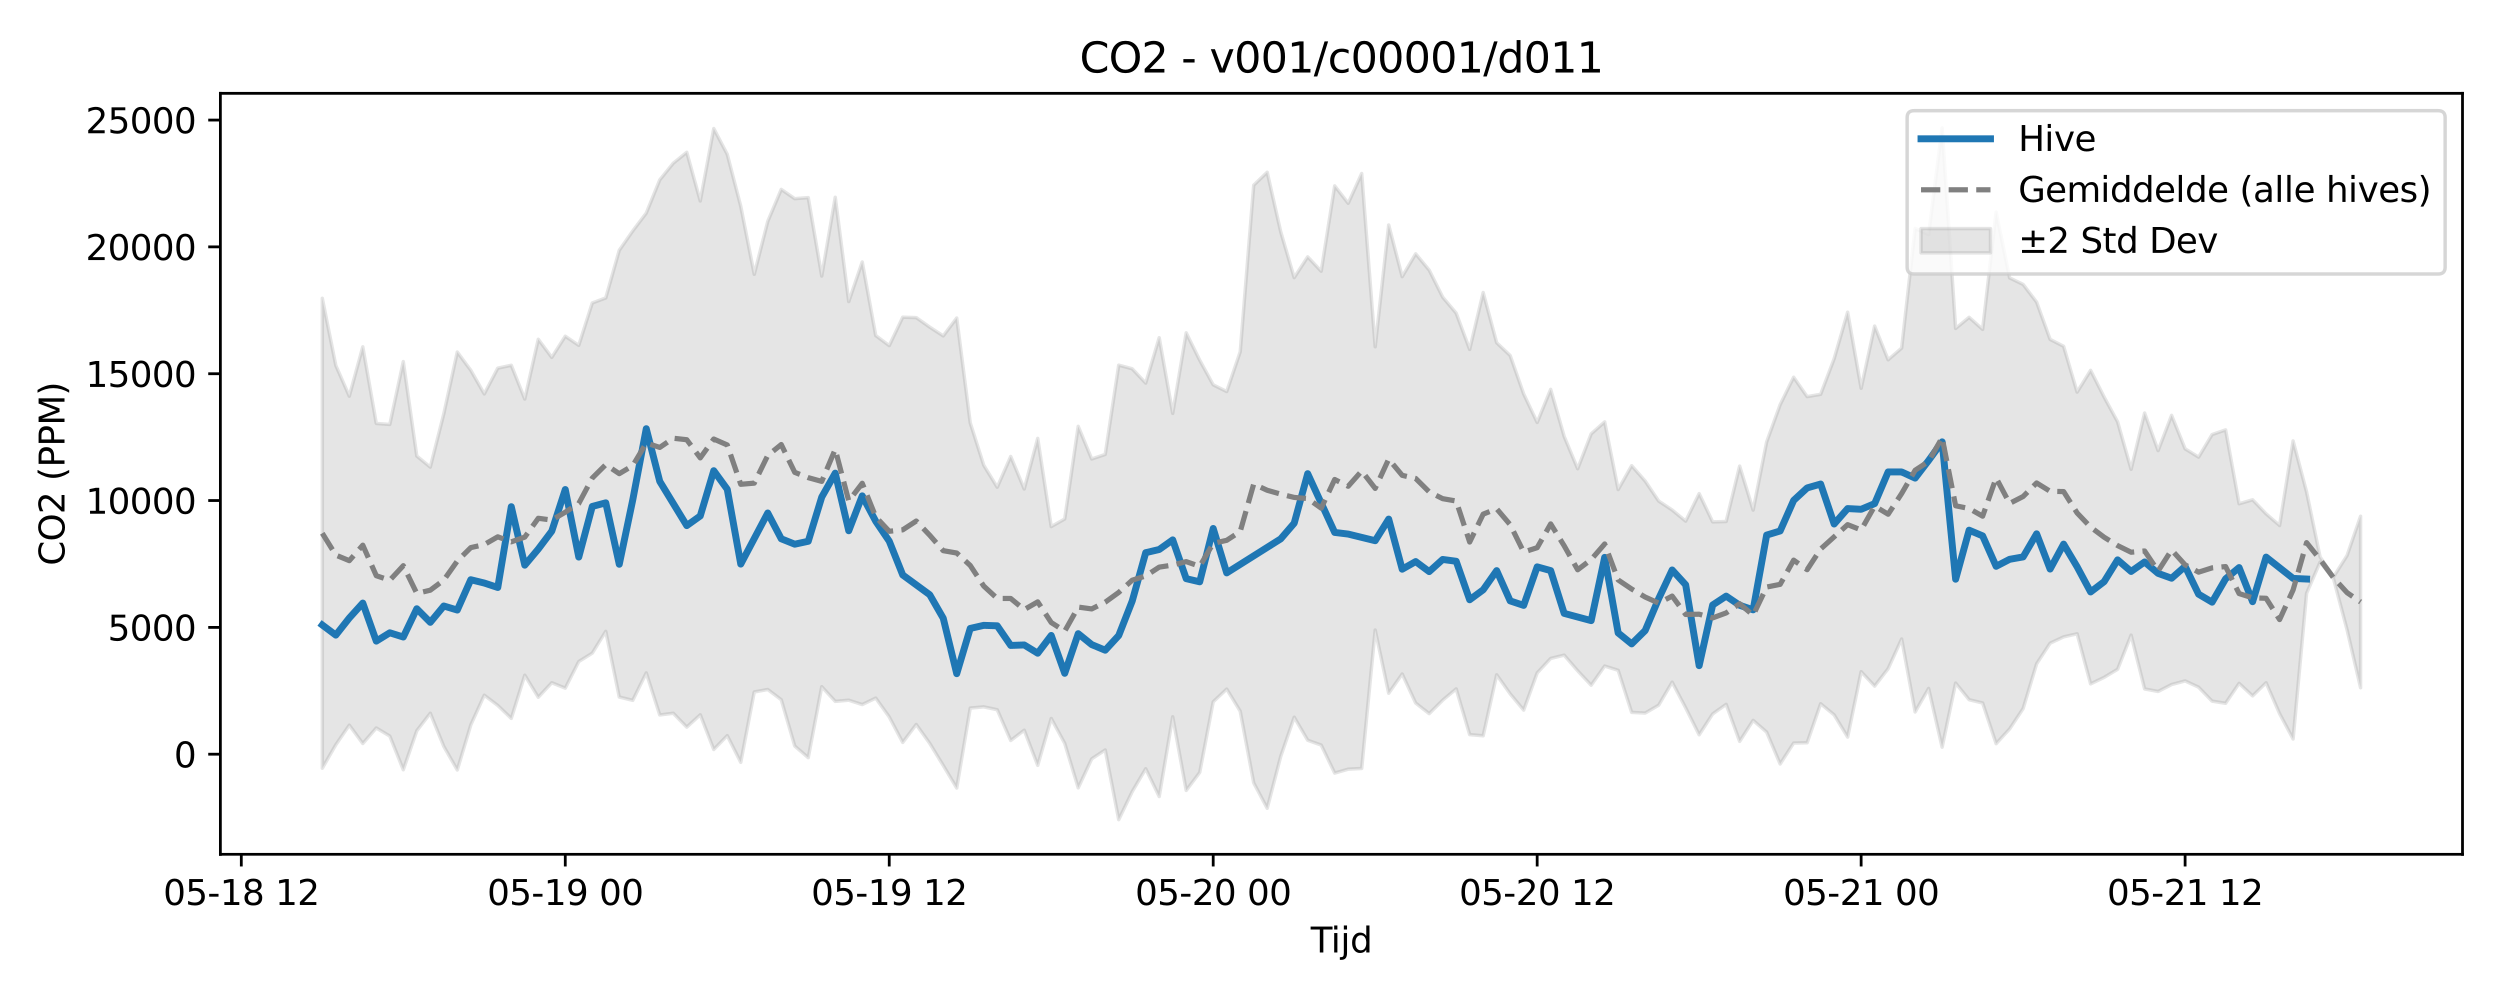<?xml version="1.0" encoding="utf-8" standalone="no"?>
<!DOCTYPE svg PUBLIC "-//W3C//DTD SVG 1.1//EN"
  "http://www.w3.org/Graphics/SVG/1.1/DTD/svg11.dtd">
<svg xmlns:xlink="http://www.w3.org/1999/xlink" width="720pt" height="288pt" viewBox="0 0 720 288" xmlns="http://www.w3.org/2000/svg" version="1.1">
 <defs>
  <style type="text/css">*{stroke-linejoin: round; stroke-linecap: butt}</style>
 </defs>
 <g id="figure_1">
  <g id="patch_1">
   <path d="M 0 288 
L 720 288 
L 720 0 
L 0 0 
z
" style="fill: #ffffff"/>
  </g>
  <g id="axes_1">
   <g id="patch_2">
    <path d="M 63.47 246.04 
L 709.2 246.04 
L 709.2 26.88 
L 63.47 26.88 
z
" style="fill: #ffffff"/>
   </g>
   <g id="FillBetweenPolyCollection_1">
    <defs>
     <path id="m1ce5e9c62d" d="M 92.821 -202.1 
L 92.821 -66.746 
L 96.709 -73.497 
L 100.597 -79.157 
L 104.484 -73.866 
L 108.372 -78.345 
L 112.259 -76.009 
L 116.147 -66.303 
L 120.035 -77.538 
L 123.922 -82.586 
L 127.81 -73.033 
L 131.697 -66.241 
L 135.585 -79.209 
L 139.473 -87.776 
L 143.36 -84.829 
L 147.248 -81.095 
L 151.135 -93.55 
L 155.023 -87.184 
L 158.911 -91.374 
L 162.798 -89.809 
L 166.686 -97.475 
L 170.573 -99.892 
L 174.461 -106.175 
L 178.349 -87.254 
L 182.236 -86.297 
L 186.124 -94.209 
L 190.011 -82.093 
L 193.899 -82.581 
L 197.787 -78.581 
L 201.674 -82.148 
L 205.562 -72.137 
L 209.449 -76.142 
L 213.337 -68.441 
L 217.224 -88.715 
L 221.112 -89.424 
L 225 -86.488 
L 228.887 -73.146 
L 232.775 -69.78 
L 236.662 -90.232 
L 240.55 -86 
L 244.438 -86.339 
L 248.325 -85.08 
L 252.213 -86.954 
L 256.1 -81.518 
L 259.988 -74.172 
L 263.876 -79.349 
L 267.763 -73.909 
L 271.651 -67.546 
L 275.538 -61.051 
L 279.426 -84.072 
L 283.314 -84.425 
L 287.201 -83.593 
L 291.089 -74.73 
L 294.976 -77.698 
L 298.864 -67.581 
L 302.752 -81.087 
L 306.639 -73.909 
L 310.527 -61.094 
L 314.414 -69.449 
L 318.302 -72.015 
L 322.19 -51.922 
L 326.077 -60.007 
L 329.965 -66.601 
L 333.852 -58.593 
L 337.74 -81.572 
L 341.628 -60.356 
L 345.515 -65.531 
L 349.403 -85.868 
L 353.29 -89.541 
L 357.178 -83.178 
L 361.066 -62.541 
L 364.953 -55.208 
L 368.841 -70.129 
L 372.728 -81.447 
L 376.616 -74.806 
L 380.504 -73.417 
L 384.391 -65.348 
L 388.279 -66.472 
L 392.166 -66.68 
L 396.054 -106.562 
L 399.942 -88.341 
L 403.829 -93.891 
L 407.717 -85.511 
L 411.604 -82.473 
L 415.492 -86.34 
L 419.38 -89.598 
L 423.267 -76.428 
L 427.155 -76.089 
L 431.042 -93.656 
L 434.93 -88.179 
L 438.818 -83.486 
L 442.705 -94.196 
L 446.593 -98.364 
L 450.48 -99.318 
L 454.368 -94.811 
L 458.256 -90.655 
L 462.143 -96.177 
L 466.031 -94.948 
L 469.918 -82.833 
L 473.806 -82.635 
L 477.694 -84.902 
L 481.581 -91.534 
L 485.469 -84.144 
L 489.356 -76.373 
L 493.244 -82.382 
L 497.132 -85.145 
L 501.019 -74.478 
L 504.907 -80.532 
L 508.794 -77.148 
L 512.682 -67.971 
L 516.57 -73.996 
L 520.457 -74.087 
L 524.345 -85.327 
L 528.232 -82.117 
L 532.12 -75.716 
L 536.008 -94.561 
L 539.895 -90.396 
L 543.783 -95.426 
L 547.67 -103.976 
L 551.558 -82.947 
L 555.446 -89.729 
L 559.333 -72.811 
L 563.221 -91.271 
L 567.108 -86.48 
L 570.996 -85.539 
L 574.883 -73.82 
L 578.771 -78.064 
L 582.659 -83.926 
L 586.546 -96.824 
L 590.434 -102.758 
L 594.321 -104.578 
L 598.209 -105.465 
L 602.097 -91.041 
L 605.984 -92.908 
L 609.872 -95.242 
L 613.759 -105.082 
L 617.647 -89.593 
L 621.535 -88.852 
L 625.422 -90.853 
L 629.31 -91.895 
L 633.197 -90.087 
L 637.085 -86.063 
L 640.973 -85.452 
L 644.86 -91.189 
L 648.748 -87.582 
L 652.635 -91.37 
L 656.523 -82.476 
L 660.411 -75.169 
L 664.298 -117.128 
L 668.186 -126.111 
L 672.073 -121.263 
L 675.961 -106.594 
L 679.849 -89.928 
L 679.849 -139.327 
L 679.849 -139.327 
L 675.961 -128.029 
L 672.073 -121.876 
L 668.186 -127.599 
L 664.298 -146.307 
L 660.411 -161.021 
L 656.523 -136.651 
L 652.635 -140.023 
L 648.748 -144.064 
L 644.86 -142.917 
L 640.973 -164.194 
L 637.085 -162.847 
L 633.197 -156.348 
L 629.31 -158.743 
L 625.422 -168.38 
L 621.535 -158.223 
L 617.647 -169.051 
L 613.759 -152.83 
L 609.872 -166.508 
L 605.984 -173.663 
L 602.097 -181.344 
L 598.209 -175.07 
L 594.321 -188.27 
L 590.434 -190.257 
L 586.546 -200.997 
L 582.659 -206.087 
L 578.771 -207.968 
L 574.883 -226.905 
L 570.996 -193.142 
L 567.108 -196.616 
L 563.221 -193.403 
L 559.333 -251.158 
L 555.446 -220.485 
L 551.558 -222.19 
L 547.67 -187.751 
L 543.783 -184.381 
L 539.895 -194.09 
L 536.008 -176.171 
L 532.12 -198.084 
L 528.232 -184.673 
L 524.345 -174.437 
L 520.457 -173.773 
L 516.57 -179.361 
L 512.682 -171.44 
L 508.794 -160.708 
L 504.907 -141.087 
L 501.019 -153.766 
L 497.132 -137.804 
L 493.244 -137.699 
L 489.356 -145.844 
L 485.469 -137.918 
L 481.581 -141.122 
L 477.694 -143.702 
L 473.806 -149.465 
L 469.918 -153.881 
L 466.031 -147.001 
L 462.143 -166.499 
L 458.256 -163.046 
L 454.368 -152.999 
L 450.48 -162.313 
L 446.593 -175.866 
L 442.705 -166.333 
L 438.818 -174.541 
L 434.93 -185.61 
L 431.042 -189.29 
L 427.155 -203.765 
L 423.267 -187.356 
L 419.38 -197.812 
L 415.492 -202.427 
L 411.604 -210.209 
L 407.717 -214.903 
L 403.829 -208.321 
L 399.942 -223.208 
L 396.054 -188.123 
L 392.166 -238.031 
L 388.279 -229.453 
L 384.391 -234.466 
L 380.504 -209.884 
L 376.616 -214.028 
L 372.728 -208.036 
L 368.841 -221.268 
L 364.953 -238.397 
L 361.066 -234.667 
L 357.178 -186.665 
L 353.29 -175.232 
L 349.403 -177.168 
L 345.515 -184.267 
L 341.628 -192.148 
L 337.74 -168.948 
L 333.852 -190.741 
L 329.965 -177.665 
L 326.077 -181.794 
L 322.19 -182.842 
L 318.302 -157.124 
L 314.414 -155.814 
L 310.527 -165.223 
L 306.639 -138.535 
L 302.752 -136.335 
L 298.864 -161.749 
L 294.976 -147.17 
L 291.089 -156.538 
L 287.201 -147.678 
L 283.314 -154.018 
L 279.426 -166.227 
L 275.538 -196.412 
L 271.651 -191.265 
L 267.763 -193.789 
L 263.876 -196.531 
L 259.988 -196.645 
L 256.1 -188.458 
L 252.213 -191.358 
L 248.325 -212.551 
L 244.438 -201.131 
L 240.55 -231.193 
L 236.662 -208.488 
L 232.775 -231.092 
L 228.887 -230.78 
L 225 -233.457 
L 221.112 -224.229 
L 217.224 -208.994 
L 213.337 -228.601 
L 209.449 -243.563 
L 205.562 -250.978 
L 201.674 -230.111 
L 197.787 -244.143 
L 193.899 -240.997 
L 190.011 -236.192 
L 186.124 -226.629 
L 182.236 -221.498 
L 178.349 -215.916 
L 174.461 -202.193 
L 170.573 -200.746 
L 166.686 -188.539 
L 162.798 -191.169 
L 158.911 -185.066 
L 155.023 -190.288 
L 151.135 -173.07 
L 147.248 -182.808 
L 143.36 -181.971 
L 139.473 -174.551 
L 135.585 -181.365 
L 131.697 -186.612 
L 127.81 -168.808 
L 123.922 -153.467 
L 120.035 -156.665 
L 116.147 -183.861 
L 112.259 -165.764 
L 108.372 -166.046 
L 104.484 -188.116 
L 100.597 -173.901 
L 96.709 -182.772 
L 92.821 -202.1 
z
" style="stroke: #808080; stroke-opacity: 0.2"/>
    </defs>
    <g clip-path="url(#p8384858428)">
     <use xlink:href="#m1ce5e9c62d" x="0" y="288" style="fill: #808080; fill-opacity: 0.2; stroke: #808080; stroke-opacity: 0.2"/>
    </g>
   </g>
   <g id="matplotlib.axis_1">
    <g id="xtick_1">
     <g id="line2d_1">
      <defs>
       <path id="m5a0e38538e" d="M 0 0 
L 0 3.5 
" style="stroke: #000000; stroke-width: 0.8"/>
      </defs>
      <g>
       <use xlink:href="#m5a0e38538e" x="69.496" y="246.04" style="stroke: #000000; stroke-width: 0.8"/>
      </g>
     </g>
     <g id="text_1">
      <!-- 05-18 12 -->
      <g transform="translate(47.015 260.638) scale(0.1 -0.1)">
       <defs>
        <path id="DejaVuSans-30" d="M 2034 4250 
Q 1547 4250 1301 3770 
Q 1056 3291 1056 2328 
Q 1056 1369 1301 889 
Q 1547 409 2034 409 
Q 2525 409 2770 889 
Q 3016 1369 3016 2328 
Q 3016 3291 2770 3770 
Q 2525 4250 2034 4250 
z
M 2034 4750 
Q 2819 4750 3233 4129 
Q 3647 3509 3647 2328 
Q 3647 1150 3233 529 
Q 2819 -91 2034 -91 
Q 1250 -91 836 529 
Q 422 1150 422 2328 
Q 422 3509 836 4129 
Q 1250 4750 2034 4750 
z
" transform="scale(0.016)"/>
        <path id="DejaVuSans-35" d="M 691 4666 
L 3169 4666 
L 3169 4134 
L 1269 4134 
L 1269 2991 
Q 1406 3038 1543 3061 
Q 1681 3084 1819 3084 
Q 2600 3084 3056 2656 
Q 3513 2228 3513 1497 
Q 3513 744 3044 326 
Q 2575 -91 1722 -91 
Q 1428 -91 1123 -41 
Q 819 9 494 109 
L 494 744 
Q 775 591 1075 516 
Q 1375 441 1709 441 
Q 2250 441 2565 725 
Q 2881 1009 2881 1497 
Q 2881 1984 2565 2268 
Q 2250 2553 1709 2553 
Q 1456 2553 1204 2497 
Q 953 2441 691 2322 
L 691 4666 
z
" transform="scale(0.016)"/>
        <path id="DejaVuSans-2d" d="M 313 2009 
L 1997 2009 
L 1997 1497 
L 313 1497 
L 313 2009 
z
" transform="scale(0.016)"/>
        <path id="DejaVuSans-31" d="M 794 531 
L 1825 531 
L 1825 4091 
L 703 3866 
L 703 4441 
L 1819 4666 
L 2450 4666 
L 2450 531 
L 3481 531 
L 3481 0 
L 794 0 
L 794 531 
z
" transform="scale(0.016)"/>
        <path id="DejaVuSans-38" d="M 2034 2216 
Q 1584 2216 1326 1975 
Q 1069 1734 1069 1313 
Q 1069 891 1326 650 
Q 1584 409 2034 409 
Q 2484 409 2743 651 
Q 3003 894 3003 1313 
Q 3003 1734 2745 1975 
Q 2488 2216 2034 2216 
z
M 1403 2484 
Q 997 2584 770 2862 
Q 544 3141 544 3541 
Q 544 4100 942 4425 
Q 1341 4750 2034 4750 
Q 2731 4750 3128 4425 
Q 3525 4100 3525 3541 
Q 3525 3141 3298 2862 
Q 3072 2584 2669 2484 
Q 3125 2378 3379 2068 
Q 3634 1759 3634 1313 
Q 3634 634 3220 271 
Q 2806 -91 2034 -91 
Q 1263 -91 848 271 
Q 434 634 434 1313 
Q 434 1759 690 2068 
Q 947 2378 1403 2484 
z
M 1172 3481 
Q 1172 3119 1398 2916 
Q 1625 2713 2034 2713 
Q 2441 2713 2670 2916 
Q 2900 3119 2900 3481 
Q 2900 3844 2670 4047 
Q 2441 4250 2034 4250 
Q 1625 4250 1398 4047 
Q 1172 3844 1172 3481 
z
" transform="scale(0.016)"/>
        <path id="DejaVuSans-20" transform="scale(0.016)"/>
        <path id="DejaVuSans-32" d="M 1228 531 
L 3431 531 
L 3431 0 
L 469 0 
L 469 531 
Q 828 903 1448 1529 
Q 2069 2156 2228 2338 
Q 2531 2678 2651 2914 
Q 2772 3150 2772 3378 
Q 2772 3750 2511 3984 
Q 2250 4219 1831 4219 
Q 1534 4219 1204 4116 
Q 875 4013 500 3803 
L 500 4441 
Q 881 4594 1212 4672 
Q 1544 4750 1819 4750 
Q 2544 4750 2975 4387 
Q 3406 4025 3406 3419 
Q 3406 3131 3298 2873 
Q 3191 2616 2906 2266 
Q 2828 2175 2409 1742 
Q 1991 1309 1228 531 
z
" transform="scale(0.016)"/>
       </defs>
       <use xlink:href="#DejaVuSans-30"/>
       <use xlink:href="#DejaVuSans-35" transform="translate(63.623 0)"/>
       <use xlink:href="#DejaVuSans-2d" transform="translate(127.246 0)"/>
       <use xlink:href="#DejaVuSans-31" transform="translate(163.33 0)"/>
       <use xlink:href="#DejaVuSans-38" transform="translate(226.953 0)"/>
       <use xlink:href="#DejaVuSans-20" transform="translate(290.576 0)"/>
       <use xlink:href="#DejaVuSans-31" transform="translate(322.363 0)"/>
       <use xlink:href="#DejaVuSans-32" transform="translate(385.986 0)"/>
      </g>
     </g>
    </g>
    <g id="xtick_2">
     <g id="line2d_2">
      <g>
       <use xlink:href="#m5a0e38538e" x="162.798" y="246.04" style="stroke: #000000; stroke-width: 0.8"/>
      </g>
     </g>
     <g id="text_2">
      <!-- 05-19 00 -->
      <g transform="translate(140.318 260.638) scale(0.1 -0.1)">
       <defs>
        <path id="DejaVuSans-39" d="M 703 97 
L 703 672 
Q 941 559 1184 500 
Q 1428 441 1663 441 
Q 2288 441 2617 861 
Q 2947 1281 2994 2138 
Q 2813 1869 2534 1725 
Q 2256 1581 1919 1581 
Q 1219 1581 811 2004 
Q 403 2428 403 3163 
Q 403 3881 828 4315 
Q 1253 4750 1959 4750 
Q 2769 4750 3195 4129 
Q 3622 3509 3622 2328 
Q 3622 1225 3098 567 
Q 2575 -91 1691 -91 
Q 1453 -91 1209 -44 
Q 966 3 703 97 
z
M 1959 2075 
Q 2384 2075 2632 2365 
Q 2881 2656 2881 3163 
Q 2881 3666 2632 3958 
Q 2384 4250 1959 4250 
Q 1534 4250 1286 3958 
Q 1038 3666 1038 3163 
Q 1038 2656 1286 2365 
Q 1534 2075 1959 2075 
z
" transform="scale(0.016)"/>
       </defs>
       <use xlink:href="#DejaVuSans-30"/>
       <use xlink:href="#DejaVuSans-35" transform="translate(63.623 0)"/>
       <use xlink:href="#DejaVuSans-2d" transform="translate(127.246 0)"/>
       <use xlink:href="#DejaVuSans-31" transform="translate(163.33 0)"/>
       <use xlink:href="#DejaVuSans-39" transform="translate(226.953 0)"/>
       <use xlink:href="#DejaVuSans-20" transform="translate(290.576 0)"/>
       <use xlink:href="#DejaVuSans-30" transform="translate(322.363 0)"/>
       <use xlink:href="#DejaVuSans-30" transform="translate(385.986 0)"/>
      </g>
     </g>
    </g>
    <g id="xtick_3">
     <g id="line2d_3">
      <g>
       <use xlink:href="#m5a0e38538e" x="256.1" y="246.04" style="stroke: #000000; stroke-width: 0.8"/>
      </g>
     </g>
     <g id="text_3">
      <!-- 05-19 12 -->
      <g transform="translate(233.62 260.638) scale(0.1 -0.1)">
       <use xlink:href="#DejaVuSans-30"/>
       <use xlink:href="#DejaVuSans-35" transform="translate(63.623 0)"/>
       <use xlink:href="#DejaVuSans-2d" transform="translate(127.246 0)"/>
       <use xlink:href="#DejaVuSans-31" transform="translate(163.33 0)"/>
       <use xlink:href="#DejaVuSans-39" transform="translate(226.953 0)"/>
       <use xlink:href="#DejaVuSans-20" transform="translate(290.576 0)"/>
       <use xlink:href="#DejaVuSans-31" transform="translate(322.363 0)"/>
       <use xlink:href="#DejaVuSans-32" transform="translate(385.986 0)"/>
      </g>
     </g>
    </g>
    <g id="xtick_4">
     <g id="line2d_4">
      <g>
       <use xlink:href="#m5a0e38538e" x="349.403" y="246.04" style="stroke: #000000; stroke-width: 0.8"/>
      </g>
     </g>
     <g id="text_4">
      <!-- 05-20 00 -->
      <g transform="translate(326.922 260.638) scale(0.1 -0.1)">
       <use xlink:href="#DejaVuSans-30"/>
       <use xlink:href="#DejaVuSans-35" transform="translate(63.623 0)"/>
       <use xlink:href="#DejaVuSans-2d" transform="translate(127.246 0)"/>
       <use xlink:href="#DejaVuSans-32" transform="translate(163.33 0)"/>
       <use xlink:href="#DejaVuSans-30" transform="translate(226.953 0)"/>
       <use xlink:href="#DejaVuSans-20" transform="translate(290.576 0)"/>
       <use xlink:href="#DejaVuSans-30" transform="translate(322.363 0)"/>
       <use xlink:href="#DejaVuSans-30" transform="translate(385.986 0)"/>
      </g>
     </g>
    </g>
    <g id="xtick_5">
     <g id="line2d_5">
      <g>
       <use xlink:href="#m5a0e38538e" x="442.705" y="246.04" style="stroke: #000000; stroke-width: 0.8"/>
      </g>
     </g>
     <g id="text_5">
      <!-- 05-20 12 -->
      <g transform="translate(420.225 260.638) scale(0.1 -0.1)">
       <use xlink:href="#DejaVuSans-30"/>
       <use xlink:href="#DejaVuSans-35" transform="translate(63.623 0)"/>
       <use xlink:href="#DejaVuSans-2d" transform="translate(127.246 0)"/>
       <use xlink:href="#DejaVuSans-32" transform="translate(163.33 0)"/>
       <use xlink:href="#DejaVuSans-30" transform="translate(226.953 0)"/>
       <use xlink:href="#DejaVuSans-20" transform="translate(290.576 0)"/>
       <use xlink:href="#DejaVuSans-31" transform="translate(322.363 0)"/>
       <use xlink:href="#DejaVuSans-32" transform="translate(385.986 0)"/>
      </g>
     </g>
    </g>
    <g id="xtick_6">
     <g id="line2d_6">
      <g>
       <use xlink:href="#m5a0e38538e" x="536.008" y="246.04" style="stroke: #000000; stroke-width: 0.8"/>
      </g>
     </g>
     <g id="text_6">
      <!-- 05-21 00 -->
      <g transform="translate(513.527 260.638) scale(0.1 -0.1)">
       <use xlink:href="#DejaVuSans-30"/>
       <use xlink:href="#DejaVuSans-35" transform="translate(63.623 0)"/>
       <use xlink:href="#DejaVuSans-2d" transform="translate(127.246 0)"/>
       <use xlink:href="#DejaVuSans-32" transform="translate(163.33 0)"/>
       <use xlink:href="#DejaVuSans-31" transform="translate(226.953 0)"/>
       <use xlink:href="#DejaVuSans-20" transform="translate(290.576 0)"/>
       <use xlink:href="#DejaVuSans-30" transform="translate(322.363 0)"/>
       <use xlink:href="#DejaVuSans-30" transform="translate(385.986 0)"/>
      </g>
     </g>
    </g>
    <g id="xtick_7">
     <g id="line2d_7">
      <g>
       <use xlink:href="#m5a0e38538e" x="629.31" y="246.04" style="stroke: #000000; stroke-width: 0.8"/>
      </g>
     </g>
     <g id="text_7">
      <!-- 05-21 12 -->
      <g transform="translate(606.829 260.638) scale(0.1 -0.1)">
       <use xlink:href="#DejaVuSans-30"/>
       <use xlink:href="#DejaVuSans-35" transform="translate(63.623 0)"/>
       <use xlink:href="#DejaVuSans-2d" transform="translate(127.246 0)"/>
       <use xlink:href="#DejaVuSans-32" transform="translate(163.33 0)"/>
       <use xlink:href="#DejaVuSans-31" transform="translate(226.953 0)"/>
       <use xlink:href="#DejaVuSans-20" transform="translate(290.576 0)"/>
       <use xlink:href="#DejaVuSans-31" transform="translate(322.363 0)"/>
       <use xlink:href="#DejaVuSans-32" transform="translate(385.986 0)"/>
      </g>
     </g>
    </g>
    <g id="text_8">
     <!-- Tijd -->
     <g transform="translate(377.485 274.317) scale(0.1 -0.1)">
      <defs>
       <path id="DejaVuSans-54" d="M -19 4666 
L 3928 4666 
L 3928 4134 
L 2272 4134 
L 2272 0 
L 1638 0 
L 1638 4134 
L -19 4134 
L -19 4666 
z
" transform="scale(0.016)"/>
       <path id="DejaVuSans-69" d="M 603 3500 
L 1178 3500 
L 1178 0 
L 603 0 
L 603 3500 
z
M 603 4863 
L 1178 4863 
L 1178 4134 
L 603 4134 
L 603 4863 
z
" transform="scale(0.016)"/>
       <path id="DejaVuSans-6a" d="M 603 3500 
L 1178 3500 
L 1178 -63 
Q 1178 -731 923 -1031 
Q 669 -1331 103 -1331 
L -116 -1331 
L -116 -844 
L 38 -844 
Q 366 -844 484 -692 
Q 603 -541 603 -63 
L 603 3500 
z
M 603 4863 
L 1178 4863 
L 1178 4134 
L 603 4134 
L 603 4863 
z
" transform="scale(0.016)"/>
       <path id="DejaVuSans-64" d="M 2906 2969 
L 2906 4863 
L 3481 4863 
L 3481 0 
L 2906 0 
L 2906 525 
Q 2725 213 2448 61 
Q 2172 -91 1784 -91 
Q 1150 -91 751 415 
Q 353 922 353 1747 
Q 353 2572 751 3078 
Q 1150 3584 1784 3584 
Q 2172 3584 2448 3432 
Q 2725 3281 2906 2969 
z
M 947 1747 
Q 947 1113 1208 752 
Q 1469 391 1925 391 
Q 2381 391 2643 752 
Q 2906 1113 2906 1747 
Q 2906 2381 2643 2742 
Q 2381 3103 1925 3103 
Q 1469 3103 1208 2742 
Q 947 2381 947 1747 
z
" transform="scale(0.016)"/>
      </defs>
      <use xlink:href="#DejaVuSans-54"/>
      <use xlink:href="#DejaVuSans-69" transform="translate(57.959 0)"/>
      <use xlink:href="#DejaVuSans-6a" transform="translate(85.742 0)"/>
      <use xlink:href="#DejaVuSans-64" transform="translate(113.525 0)"/>
     </g>
    </g>
   </g>
   <g id="matplotlib.axis_2">
    <g id="ytick_1">
     <g id="line2d_8">
      <defs>
       <path id="m50f4f32f47" d="M 0 0 
L -3.5 0 
" style="stroke: #000000; stroke-width: 0.8"/>
      </defs>
      <g>
       <use xlink:href="#m50f4f32f47" x="63.47" y="217.214" style="stroke: #000000; stroke-width: 0.8"/>
      </g>
     </g>
     <g id="text_9">
      <!-- 0 -->
      <g transform="translate(50.108 221.013) scale(0.1 -0.1)">
       <use xlink:href="#DejaVuSans-30"/>
      </g>
     </g>
    </g>
    <g id="ytick_2">
     <g id="line2d_9">
      <g>
       <use xlink:href="#m50f4f32f47" x="63.47" y="180.685" style="stroke: #000000; stroke-width: 0.8"/>
      </g>
     </g>
     <g id="text_10">
      <!-- 5000 -->
      <g transform="translate(31.02 184.485) scale(0.1 -0.1)">
       <use xlink:href="#DejaVuSans-35"/>
       <use xlink:href="#DejaVuSans-30" transform="translate(63.623 0)"/>
       <use xlink:href="#DejaVuSans-30" transform="translate(127.246 0)"/>
       <use xlink:href="#DejaVuSans-30" transform="translate(190.869 0)"/>
      </g>
     </g>
    </g>
    <g id="ytick_3">
     <g id="line2d_10">
      <g>
       <use xlink:href="#m50f4f32f47" x="63.47" y="144.157" style="stroke: #000000; stroke-width: 0.8"/>
      </g>
     </g>
     <g id="text_11">
      <!-- 10000 -->
      <g transform="translate(24.657 147.956) scale(0.1 -0.1)">
       <use xlink:href="#DejaVuSans-31"/>
       <use xlink:href="#DejaVuSans-30" transform="translate(63.623 0)"/>
       <use xlink:href="#DejaVuSans-30" transform="translate(127.246 0)"/>
       <use xlink:href="#DejaVuSans-30" transform="translate(190.869 0)"/>
       <use xlink:href="#DejaVuSans-30" transform="translate(254.492 0)"/>
      </g>
     </g>
    </g>
    <g id="ytick_4">
     <g id="line2d_11">
      <g>
       <use xlink:href="#m50f4f32f47" x="63.47" y="107.629" style="stroke: #000000; stroke-width: 0.8"/>
      </g>
     </g>
     <g id="text_12">
      <!-- 15000 -->
      <g transform="translate(24.657 111.428) scale(0.1 -0.1)">
       <use xlink:href="#DejaVuSans-31"/>
       <use xlink:href="#DejaVuSans-35" transform="translate(63.623 0)"/>
       <use xlink:href="#DejaVuSans-30" transform="translate(127.246 0)"/>
       <use xlink:href="#DejaVuSans-30" transform="translate(190.869 0)"/>
       <use xlink:href="#DejaVuSans-30" transform="translate(254.492 0)"/>
      </g>
     </g>
    </g>
    <g id="ytick_5">
     <g id="line2d_12">
      <g>
       <use xlink:href="#m50f4f32f47" x="63.47" y="71.101" style="stroke: #000000; stroke-width: 0.8"/>
      </g>
     </g>
     <g id="text_13">
      <!-- 20000 -->
      <g transform="translate(24.657 74.9) scale(0.1 -0.1)">
       <use xlink:href="#DejaVuSans-32"/>
       <use xlink:href="#DejaVuSans-30" transform="translate(63.623 0)"/>
       <use xlink:href="#DejaVuSans-30" transform="translate(127.246 0)"/>
       <use xlink:href="#DejaVuSans-30" transform="translate(190.869 0)"/>
       <use xlink:href="#DejaVuSans-30" transform="translate(254.492 0)"/>
      </g>
     </g>
    </g>
    <g id="ytick_6">
     <g id="line2d_13">
      <g>
       <use xlink:href="#m50f4f32f47" x="63.47" y="34.573" style="stroke: #000000; stroke-width: 0.8"/>
      </g>
     </g>
     <g id="text_14">
      <!-- 25000 -->
      <g transform="translate(24.657 38.372) scale(0.1 -0.1)">
       <use xlink:href="#DejaVuSans-32"/>
       <use xlink:href="#DejaVuSans-35" transform="translate(63.623 0)"/>
       <use xlink:href="#DejaVuSans-30" transform="translate(127.246 0)"/>
       <use xlink:href="#DejaVuSans-30" transform="translate(190.869 0)"/>
       <use xlink:href="#DejaVuSans-30" transform="translate(254.492 0)"/>
      </g>
     </g>
    </g>
    <g id="text_15">
     <!-- CO2 (PPM) -->
     <g transform="translate(18.578 162.903) rotate(-90) scale(0.1 -0.1)">
      <defs>
       <path id="DejaVuSans-43" d="M 4122 4306 
L 4122 3641 
Q 3803 3938 3442 4084 
Q 3081 4231 2675 4231 
Q 1875 4231 1450 3742 
Q 1025 3253 1025 2328 
Q 1025 1406 1450 917 
Q 1875 428 2675 428 
Q 3081 428 3442 575 
Q 3803 722 4122 1019 
L 4122 359 
Q 3791 134 3420 21 
Q 3050 -91 2638 -91 
Q 1578 -91 968 557 
Q 359 1206 359 2328 
Q 359 3453 968 4101 
Q 1578 4750 2638 4750 
Q 3056 4750 3426 4639 
Q 3797 4528 4122 4306 
z
" transform="scale(0.016)"/>
       <path id="DejaVuSans-4f" d="M 2522 4238 
Q 1834 4238 1429 3725 
Q 1025 3213 1025 2328 
Q 1025 1447 1429 934 
Q 1834 422 2522 422 
Q 3209 422 3611 934 
Q 4013 1447 4013 2328 
Q 4013 3213 3611 3725 
Q 3209 4238 2522 4238 
z
M 2522 4750 
Q 3503 4750 4090 4092 
Q 4678 3434 4678 2328 
Q 4678 1225 4090 567 
Q 3503 -91 2522 -91 
Q 1538 -91 948 565 
Q 359 1222 359 2328 
Q 359 3434 948 4092 
Q 1538 4750 2522 4750 
z
" transform="scale(0.016)"/>
       <path id="DejaVuSans-28" d="M 1984 4856 
Q 1566 4138 1362 3434 
Q 1159 2731 1159 2009 
Q 1159 1288 1364 580 
Q 1569 -128 1984 -844 
L 1484 -844 
Q 1016 -109 783 600 
Q 550 1309 550 2009 
Q 550 2706 781 3412 
Q 1013 4119 1484 4856 
L 1984 4856 
z
" transform="scale(0.016)"/>
       <path id="DejaVuSans-50" d="M 1259 4147 
L 1259 2394 
L 2053 2394 
Q 2494 2394 2734 2622 
Q 2975 2850 2975 3272 
Q 2975 3691 2734 3919 
Q 2494 4147 2053 4147 
L 1259 4147 
z
M 628 4666 
L 2053 4666 
Q 2838 4666 3239 4311 
Q 3641 3956 3641 3272 
Q 3641 2581 3239 2228 
Q 2838 1875 2053 1875 
L 1259 1875 
L 1259 0 
L 628 0 
L 628 4666 
z
" transform="scale(0.016)"/>
       <path id="DejaVuSans-4d" d="M 628 4666 
L 1569 4666 
L 2759 1491 
L 3956 4666 
L 4897 4666 
L 4897 0 
L 4281 0 
L 4281 4097 
L 3078 897 
L 2444 897 
L 1241 4097 
L 1241 0 
L 628 0 
L 628 4666 
z
" transform="scale(0.016)"/>
       <path id="DejaVuSans-29" d="M 513 4856 
L 1013 4856 
Q 1481 4119 1714 3412 
Q 1947 2706 1947 2009 
Q 1947 1309 1714 600 
Q 1481 -109 1013 -844 
L 513 -844 
Q 928 -128 1133 580 
Q 1338 1288 1338 2009 
Q 1338 2731 1133 3434 
Q 928 4138 513 4856 
z
" transform="scale(0.016)"/>
      </defs>
      <use xlink:href="#DejaVuSans-43"/>
      <use xlink:href="#DejaVuSans-4f" transform="translate(69.824 0)"/>
      <use xlink:href="#DejaVuSans-32" transform="translate(148.535 0)"/>
      <use xlink:href="#DejaVuSans-20" transform="translate(212.158 0)"/>
      <use xlink:href="#DejaVuSans-28" transform="translate(243.945 0)"/>
      <use xlink:href="#DejaVuSans-50" transform="translate(282.959 0)"/>
      <use xlink:href="#DejaVuSans-50" transform="translate(343.262 0)"/>
      <use xlink:href="#DejaVuSans-4d" transform="translate(403.564 0)"/>
      <use xlink:href="#DejaVuSans-29" transform="translate(489.844 0)"/>
     </g>
    </g>
   </g>
   <g id="line2d_14">
    <path d="M 92.821 179.999 
L 96.709 182.914 
L 100.597 177.986 
L 104.484 173.687 
L 108.372 184.641 
L 112.259 182.242 
L 116.147 183.462 
L 120.035 175.323 
L 123.922 179.229 
L 127.81 174.527 
L 131.697 175.693 
L 135.585 166.961 
L 139.473 167.913 
L 143.36 169.196 
L 147.248 145.93 
L 151.135 162.77 
L 155.023 158.133 
L 158.911 152.968 
L 162.798 140.987 
L 166.686 160.434 
L 170.573 145.857 
L 174.461 144.815 
L 178.349 162.509 
L 182.236 143.945 
L 186.124 123.468 
L 190.011 138.634 
L 197.787 151.375 
L 201.674 148.597 
L 205.562 135.566 
L 209.449 140.911 
L 213.337 162.458 
L 221.112 147.744 
L 225 155.17 
L 228.887 156.727 
L 232.775 155.888 
L 236.662 143.159 
L 240.55 136.27 
L 244.438 152.858 
L 248.325 142.808 
L 252.213 150.119 
L 256.1 155.854 
L 259.988 165.592 
L 267.763 171.287 
L 271.651 178.048 
L 275.538 194.018 
L 279.426 180.989 
L 283.314 180.101 
L 287.201 180.229 
L 291.089 185.887 
L 294.976 185.748 
L 298.864 188.126 
L 302.752 183.009 
L 306.639 193.912 
L 310.527 182.5 
L 314.414 185.646 
L 318.302 187.261 
L 322.19 183.033 
L 326.077 173.102 
L 329.965 159.17 
L 333.852 158.257 
L 337.74 155.488 
L 341.628 166.654 
L 345.515 167.565 
L 349.403 152.203 
L 353.29 164.993 
L 368.841 155.2 
L 372.728 150.681 
L 376.616 136.421 
L 384.391 153.34 
L 388.279 153.815 
L 396.054 155.722 
L 399.942 149.501 
L 403.829 163.93 
L 407.717 161.73 
L 411.604 164.624 
L 415.492 161.123 
L 419.38 161.645 
L 423.267 172.733 
L 427.155 169.866 
L 431.042 164.343 
L 434.93 173.058 
L 438.818 174.351 
L 442.705 163.254 
L 446.593 164.335 
L 450.48 176.653 
L 458.256 178.74 
L 462.143 160.529 
L 466.031 182.285 
L 469.918 185.441 
L 473.806 181.604 
L 477.694 172.415 
L 481.581 164.153 
L 485.469 168.417 
L 489.356 191.71 
L 493.244 174.238 
L 497.132 171.685 
L 501.019 174.315 
L 504.907 175.63 
L 508.794 154.105 
L 512.682 152.919 
L 516.57 144.118 
L 520.457 140.526 
L 524.345 139.401 
L 528.232 150.917 
L 532.12 146.468 
L 536.008 146.675 
L 539.895 145.039 
L 543.783 135.914 
L 547.67 135.926 
L 551.558 137.694 
L 555.446 132.612 
L 559.333 127.259 
L 563.221 166.812 
L 567.108 152.693 
L 570.996 154.332 
L 574.883 163.098 
L 578.771 161.082 
L 582.659 160.394 
L 586.546 153.742 
L 590.434 163.89 
L 594.321 156.708 
L 598.209 163.235 
L 602.097 170.484 
L 605.984 167.523 
L 609.872 161.245 
L 613.759 164.581 
L 617.647 161.847 
L 621.535 165.132 
L 625.422 166.53 
L 629.31 163.115 
L 633.197 171.127 
L 637.085 173.427 
L 640.973 166.702 
L 644.86 163.461 
L 648.748 173.287 
L 652.635 160.449 
L 660.411 166.576 
L 664.298 166.761 
L 664.298 166.761 
" clip-path="url(#p8384858428)" style="fill: none; stroke: #1f77b4; stroke-width: 2; stroke-linecap: square"/>
   </g>
   <g id="line2d_15">
    <path d="M 92.821 153.577 
L 96.709 159.865 
L 100.597 161.471 
L 104.484 157.009 
L 108.372 165.804 
L 112.259 167.113 
L 116.147 162.918 
L 120.035 170.898 
L 123.922 169.974 
L 127.81 167.08 
L 131.697 161.574 
L 135.585 157.713 
L 139.473 156.837 
L 143.36 154.6 
L 147.248 156.048 
L 151.135 154.69 
L 155.023 149.264 
L 158.911 149.78 
L 162.798 147.511 
L 166.686 144.993 
L 170.573 137.681 
L 174.461 133.816 
L 178.349 136.415 
L 182.236 134.103 
L 186.124 127.581 
L 190.011 128.858 
L 193.899 126.211 
L 197.787 126.638 
L 201.674 131.871 
L 205.562 126.443 
L 209.449 128.148 
L 213.337 139.479 
L 217.224 139.146 
L 221.112 131.173 
L 225 128.027 
L 228.887 136.037 
L 232.775 137.564 
L 236.662 138.64 
L 240.55 129.403 
L 244.438 144.265 
L 248.325 139.185 
L 252.213 148.844 
L 256.1 153.012 
L 259.988 152.592 
L 263.876 150.06 
L 267.763 154.151 
L 271.651 158.594 
L 275.538 159.269 
L 279.426 162.85 
L 283.314 168.779 
L 287.201 172.364 
L 291.089 172.366 
L 294.976 175.566 
L 298.864 173.335 
L 302.752 179.289 
L 306.639 181.778 
L 310.527 174.842 
L 314.414 175.369 
L 318.302 173.43 
L 322.19 170.618 
L 326.077 167.099 
L 329.965 165.867 
L 333.852 163.333 
L 337.74 162.74 
L 341.628 161.748 
L 345.515 163.101 
L 349.403 156.482 
L 353.29 155.613 
L 357.178 153.078 
L 361.066 139.396 
L 364.953 141.197 
L 368.841 142.301 
L 372.728 143.259 
L 376.616 143.583 
L 380.504 146.35 
L 384.391 138.093 
L 388.279 140.038 
L 392.166 135.645 
L 396.054 140.657 
L 399.942 132.225 
L 403.829 136.894 
L 407.717 137.793 
L 411.604 141.659 
L 415.492 143.617 
L 419.38 144.295 
L 423.267 156.108 
L 427.155 148.073 
L 431.042 146.527 
L 434.93 151.106 
L 438.818 158.986 
L 442.705 157.736 
L 446.593 150.885 
L 450.48 157.184 
L 454.368 164.095 
L 458.256 161.15 
L 462.143 156.662 
L 466.031 167.026 
L 469.918 169.643 
L 473.806 171.95 
L 477.694 173.698 
L 481.581 171.672 
L 485.469 176.969 
L 489.356 176.892 
L 493.244 177.959 
L 497.132 176.525 
L 501.019 173.878 
L 504.907 177.191 
L 508.794 169.072 
L 512.682 168.294 
L 516.57 161.321 
L 520.457 164.07 
L 524.345 158.118 
L 532.12 151.1 
L 536.008 152.634 
L 539.895 145.757 
L 543.783 148.097 
L 547.67 142.136 
L 551.558 135.431 
L 555.446 132.893 
L 559.333 126.015 
L 563.221 145.663 
L 567.108 146.452 
L 570.996 148.66 
L 574.883 137.637 
L 578.771 144.984 
L 582.659 142.993 
L 586.546 139.089 
L 590.434 141.492 
L 594.321 141.576 
L 598.209 147.733 
L 602.097 151.808 
L 605.984 154.714 
L 609.872 157.125 
L 613.759 159.044 
L 617.647 158.678 
L 621.535 164.463 
L 625.422 158.383 
L 629.31 162.681 
L 633.197 164.783 
L 637.085 163.545 
L 640.973 163.177 
L 644.86 170.947 
L 648.748 172.177 
L 652.635 172.304 
L 656.523 178.437 
L 660.411 169.905 
L 664.298 156.282 
L 668.186 161.145 
L 672.073 166.431 
L 675.961 170.689 
L 679.849 173.372 
L 679.849 173.372 
" clip-path="url(#p8384858428)" style="fill: none; stroke-dasharray: 5.55,2.4; stroke-dashoffset: 0; stroke: #808080; stroke-width: 1.5"/>
   </g>
   <g id="patch_3">
    <path d="M 63.47 246.04 
L 63.47 26.88 
" style="fill: none; stroke: #000000; stroke-width: 0.8; stroke-linejoin: miter; stroke-linecap: square"/>
   </g>
   <g id="patch_4">
    <path d="M 709.2 246.04 
L 709.2 26.88 
" style="fill: none; stroke: #000000; stroke-width: 0.8; stroke-linejoin: miter; stroke-linecap: square"/>
   </g>
   <g id="patch_5">
    <path d="M 63.47 246.04 
L 709.2 246.04 
" style="fill: none; stroke: #000000; stroke-width: 0.8; stroke-linejoin: miter; stroke-linecap: square"/>
   </g>
   <g id="patch_6">
    <path d="M 63.47 26.88 
L 709.2 26.88 
" style="fill: none; stroke: #000000; stroke-width: 0.8; stroke-linejoin: miter; stroke-linecap: square"/>
   </g>
   <g id="text_16">
    <!-- CO2 - v001/c00001/d011 -->
    <g transform="translate(310.932 20.88) scale(0.12 -0.12)">
     <defs>
      <path id="DejaVuSans-76" d="M 191 3500 
L 800 3500 
L 1894 563 
L 2988 3500 
L 3597 3500 
L 2284 0 
L 1503 0 
L 191 3500 
z
" transform="scale(0.016)"/>
      <path id="DejaVuSans-2f" d="M 1625 4666 
L 2156 4666 
L 531 -594 
L 0 -594 
L 1625 4666 
z
" transform="scale(0.016)"/>
      <path id="DejaVuSans-63" d="M 3122 3366 
L 3122 2828 
Q 2878 2963 2633 3030 
Q 2388 3097 2138 3097 
Q 1578 3097 1268 2742 
Q 959 2388 959 1747 
Q 959 1106 1268 751 
Q 1578 397 2138 397 
Q 2388 397 2633 464 
Q 2878 531 3122 666 
L 3122 134 
Q 2881 22 2623 -34 
Q 2366 -91 2075 -91 
Q 1284 -91 818 406 
Q 353 903 353 1747 
Q 353 2603 823 3093 
Q 1294 3584 2113 3584 
Q 2378 3584 2631 3529 
Q 2884 3475 3122 3366 
z
" transform="scale(0.016)"/>
     </defs>
     <use xlink:href="#DejaVuSans-43"/>
     <use xlink:href="#DejaVuSans-4f" transform="translate(69.824 0)"/>
     <use xlink:href="#DejaVuSans-32" transform="translate(148.535 0)"/>
     <use xlink:href="#DejaVuSans-20" transform="translate(212.158 0)"/>
     <use xlink:href="#DejaVuSans-2d" transform="translate(243.945 0)"/>
     <use xlink:href="#DejaVuSans-20" transform="translate(280.029 0)"/>
     <use xlink:href="#DejaVuSans-76" transform="translate(311.816 0)"/>
     <use xlink:href="#DejaVuSans-30" transform="translate(370.996 0)"/>
     <use xlink:href="#DejaVuSans-30" transform="translate(434.619 0)"/>
     <use xlink:href="#DejaVuSans-31" transform="translate(498.242 0)"/>
     <use xlink:href="#DejaVuSans-2f" transform="translate(561.865 0)"/>
     <use xlink:href="#DejaVuSans-63" transform="translate(595.557 0)"/>
     <use xlink:href="#DejaVuSans-30" transform="translate(650.537 0)"/>
     <use xlink:href="#DejaVuSans-30" transform="translate(714.16 0)"/>
     <use xlink:href="#DejaVuSans-30" transform="translate(777.783 0)"/>
     <use xlink:href="#DejaVuSans-30" transform="translate(841.406 0)"/>
     <use xlink:href="#DejaVuSans-31" transform="translate(905.029 0)"/>
     <use xlink:href="#DejaVuSans-2f" transform="translate(968.652 0)"/>
     <use xlink:href="#DejaVuSans-64" transform="translate(1002.344 0)"/>
     <use xlink:href="#DejaVuSans-30" transform="translate(1065.82 0)"/>
     <use xlink:href="#DejaVuSans-31" transform="translate(1129.443 0)"/>
     <use xlink:href="#DejaVuSans-31" transform="translate(1193.066 0)"/>
    </g>
   </g>
   <g id="legend_1">
    <g id="patch_7">
     <path d="M 551.256 78.914 
L 702.2 78.914 
Q 704.2 78.914 704.2 76.914 
L 704.2 33.88 
Q 704.2 31.88 702.2 31.88 
L 551.256 31.88 
Q 549.256 31.88 549.256 33.88 
L 549.256 76.914 
Q 549.256 78.914 551.256 78.914 
z
" style="fill: #ffffff; opacity: 0.8; stroke: #cccccc; stroke-linejoin: miter"/>
    </g>
    <g id="line2d_16">
     <path d="M 553.256 39.978 
L 563.256 39.978 
L 573.256 39.978 
" style="fill: none; stroke: #1f77b4; stroke-width: 2; stroke-linecap: square"/>
    </g>
    <g id="text_17">
     <!-- Hive -->
     <g transform="translate(581.256 43.478) scale(0.1 -0.1)">
      <defs>
       <path id="DejaVuSans-48" d="M 628 4666 
L 1259 4666 
L 1259 2753 
L 3553 2753 
L 3553 4666 
L 4184 4666 
L 4184 0 
L 3553 0 
L 3553 2222 
L 1259 2222 
L 1259 0 
L 628 0 
L 628 4666 
z
" transform="scale(0.016)"/>
       <path id="DejaVuSans-65" d="M 3597 1894 
L 3597 1613 
L 953 1613 
Q 991 1019 1311 708 
Q 1631 397 2203 397 
Q 2534 397 2845 478 
Q 3156 559 3463 722 
L 3463 178 
Q 3153 47 2828 -22 
Q 2503 -91 2169 -91 
Q 1331 -91 842 396 
Q 353 884 353 1716 
Q 353 2575 817 3079 
Q 1281 3584 2069 3584 
Q 2775 3584 3186 3129 
Q 3597 2675 3597 1894 
z
M 3022 2063 
Q 3016 2534 2758 2815 
Q 2500 3097 2075 3097 
Q 1594 3097 1305 2825 
Q 1016 2553 972 2059 
L 3022 2063 
z
" transform="scale(0.016)"/>
      </defs>
      <use xlink:href="#DejaVuSans-48"/>
      <use xlink:href="#DejaVuSans-69" transform="translate(75.195 0)"/>
      <use xlink:href="#DejaVuSans-76" transform="translate(102.979 0)"/>
      <use xlink:href="#DejaVuSans-65" transform="translate(162.158 0)"/>
     </g>
    </g>
    <g id="line2d_17">
     <path d="M 553.256 54.657 
L 563.256 54.657 
L 573.256 54.657 
" style="fill: none; stroke-dasharray: 5.55,2.4; stroke-dashoffset: 0; stroke: #808080; stroke-width: 1.5"/>
    </g>
    <g id="text_18">
     <!-- Gemiddelde (alle hives) -->
     <g transform="translate(581.256 58.157) scale(0.1 -0.1)">
      <defs>
       <path id="DejaVuSans-47" d="M 3809 666 
L 3809 1919 
L 2778 1919 
L 2778 2438 
L 4434 2438 
L 4434 434 
Q 4069 175 3628 42 
Q 3188 -91 2688 -91 
Q 1594 -91 976 548 
Q 359 1188 359 2328 
Q 359 3472 976 4111 
Q 1594 4750 2688 4750 
Q 3144 4750 3555 4637 
Q 3966 4525 4313 4306 
L 4313 3634 
Q 3963 3931 3569 4081 
Q 3175 4231 2741 4231 
Q 1884 4231 1454 3753 
Q 1025 3275 1025 2328 
Q 1025 1384 1454 906 
Q 1884 428 2741 428 
Q 3075 428 3337 486 
Q 3600 544 3809 666 
z
" transform="scale(0.016)"/>
       <path id="DejaVuSans-6d" d="M 3328 2828 
Q 3544 3216 3844 3400 
Q 4144 3584 4550 3584 
Q 5097 3584 5394 3201 
Q 5691 2819 5691 2113 
L 5691 0 
L 5113 0 
L 5113 2094 
Q 5113 2597 4934 2840 
Q 4756 3084 4391 3084 
Q 3944 3084 3684 2787 
Q 3425 2491 3425 1978 
L 3425 0 
L 2847 0 
L 2847 2094 
Q 2847 2600 2669 2842 
Q 2491 3084 2119 3084 
Q 1678 3084 1418 2786 
Q 1159 2488 1159 1978 
L 1159 0 
L 581 0 
L 581 3500 
L 1159 3500 
L 1159 2956 
Q 1356 3278 1631 3431 
Q 1906 3584 2284 3584 
Q 2666 3584 2933 3390 
Q 3200 3197 3328 2828 
z
" transform="scale(0.016)"/>
       <path id="DejaVuSans-6c" d="M 603 4863 
L 1178 4863 
L 1178 0 
L 603 0 
L 603 4863 
z
" transform="scale(0.016)"/>
       <path id="DejaVuSans-61" d="M 2194 1759 
Q 1497 1759 1228 1600 
Q 959 1441 959 1056 
Q 959 750 1161 570 
Q 1363 391 1709 391 
Q 2188 391 2477 730 
Q 2766 1069 2766 1631 
L 2766 1759 
L 2194 1759 
z
M 3341 1997 
L 3341 0 
L 2766 0 
L 2766 531 
Q 2569 213 2275 61 
Q 1981 -91 1556 -91 
Q 1019 -91 701 211 
Q 384 513 384 1019 
Q 384 1609 779 1909 
Q 1175 2209 1959 2209 
L 2766 2209 
L 2766 2266 
Q 2766 2663 2505 2880 
Q 2244 3097 1772 3097 
Q 1472 3097 1187 3025 
Q 903 2953 641 2809 
L 641 3341 
Q 956 3463 1253 3523 
Q 1550 3584 1831 3584 
Q 2591 3584 2966 3190 
Q 3341 2797 3341 1997 
z
" transform="scale(0.016)"/>
       <path id="DejaVuSans-68" d="M 3513 2113 
L 3513 0 
L 2938 0 
L 2938 2094 
Q 2938 2591 2744 2837 
Q 2550 3084 2163 3084 
Q 1697 3084 1428 2787 
Q 1159 2491 1159 1978 
L 1159 0 
L 581 0 
L 581 4863 
L 1159 4863 
L 1159 2956 
Q 1366 3272 1645 3428 
Q 1925 3584 2291 3584 
Q 2894 3584 3203 3211 
Q 3513 2838 3513 2113 
z
" transform="scale(0.016)"/>
       <path id="DejaVuSans-73" d="M 2834 3397 
L 2834 2853 
Q 2591 2978 2328 3040 
Q 2066 3103 1784 3103 
Q 1356 3103 1142 2972 
Q 928 2841 928 2578 
Q 928 2378 1081 2264 
Q 1234 2150 1697 2047 
L 1894 2003 
Q 2506 1872 2764 1633 
Q 3022 1394 3022 966 
Q 3022 478 2636 193 
Q 2250 -91 1575 -91 
Q 1294 -91 989 -36 
Q 684 19 347 128 
L 347 722 
Q 666 556 975 473 
Q 1284 391 1588 391 
Q 1994 391 2212 530 
Q 2431 669 2431 922 
Q 2431 1156 2273 1281 
Q 2116 1406 1581 1522 
L 1381 1569 
Q 847 1681 609 1914 
Q 372 2147 372 2553 
Q 372 3047 722 3315 
Q 1072 3584 1716 3584 
Q 2034 3584 2315 3537 
Q 2597 3491 2834 3397 
z
" transform="scale(0.016)"/>
      </defs>
      <use xlink:href="#DejaVuSans-47"/>
      <use xlink:href="#DejaVuSans-65" transform="translate(77.49 0)"/>
      <use xlink:href="#DejaVuSans-6d" transform="translate(139.014 0)"/>
      <use xlink:href="#DejaVuSans-69" transform="translate(236.426 0)"/>
      <use xlink:href="#DejaVuSans-64" transform="translate(264.209 0)"/>
      <use xlink:href="#DejaVuSans-64" transform="translate(327.686 0)"/>
      <use xlink:href="#DejaVuSans-65" transform="translate(391.162 0)"/>
      <use xlink:href="#DejaVuSans-6c" transform="translate(452.686 0)"/>
      <use xlink:href="#DejaVuSans-64" transform="translate(480.469 0)"/>
      <use xlink:href="#DejaVuSans-65" transform="translate(543.945 0)"/>
      <use xlink:href="#DejaVuSans-20" transform="translate(605.469 0)"/>
      <use xlink:href="#DejaVuSans-28" transform="translate(637.256 0)"/>
      <use xlink:href="#DejaVuSans-61" transform="translate(676.27 0)"/>
      <use xlink:href="#DejaVuSans-6c" transform="translate(737.549 0)"/>
      <use xlink:href="#DejaVuSans-6c" transform="translate(765.332 0)"/>
      <use xlink:href="#DejaVuSans-65" transform="translate(793.115 0)"/>
      <use xlink:href="#DejaVuSans-20" transform="translate(854.639 0)"/>
      <use xlink:href="#DejaVuSans-68" transform="translate(886.426 0)"/>
      <use xlink:href="#DejaVuSans-69" transform="translate(949.805 0)"/>
      <use xlink:href="#DejaVuSans-76" transform="translate(977.588 0)"/>
      <use xlink:href="#DejaVuSans-65" transform="translate(1036.768 0)"/>
      <use xlink:href="#DejaVuSans-73" transform="translate(1098.291 0)"/>
      <use xlink:href="#DejaVuSans-29" transform="translate(1150.391 0)"/>
     </g>
    </g>
    <g id="patch_8">
     <path d="M 553.256 72.835 
L 573.256 72.835 
L 573.256 65.835 
L 553.256 65.835 
z
" style="fill: #808080; fill-opacity: 0.2; stroke: #808080; stroke-opacity: 0.2; stroke-linejoin: miter"/>
    </g>
    <g id="text_19">
     <!-- ±2 Std Dev -->
     <g transform="translate(581.256 72.835) scale(0.1 -0.1)">
      <defs>
       <path id="DejaVuSans-b1" d="M 2944 4013 
L 2944 2803 
L 4684 2803 
L 4684 2272 
L 2944 2272 
L 2944 1063 
L 2419 1063 
L 2419 2272 
L 678 2272 
L 678 2803 
L 2419 2803 
L 2419 4013 
L 2944 4013 
z
M 678 531 
L 4684 531 
L 4684 0 
L 678 0 
L 678 531 
z
" transform="scale(0.016)"/>
       <path id="DejaVuSans-53" d="M 3425 4513 
L 3425 3897 
Q 3066 4069 2747 4153 
Q 2428 4238 2131 4238 
Q 1616 4238 1336 4038 
Q 1056 3838 1056 3469 
Q 1056 3159 1242 3001 
Q 1428 2844 1947 2747 
L 2328 2669 
Q 3034 2534 3370 2195 
Q 3706 1856 3706 1288 
Q 3706 609 3251 259 
Q 2797 -91 1919 -91 
Q 1588 -91 1214 -16 
Q 841 59 441 206 
L 441 856 
Q 825 641 1194 531 
Q 1563 422 1919 422 
Q 2459 422 2753 634 
Q 3047 847 3047 1241 
Q 3047 1584 2836 1778 
Q 2625 1972 2144 2069 
L 1759 2144 
Q 1053 2284 737 2584 
Q 422 2884 422 3419 
Q 422 4038 858 4394 
Q 1294 4750 2059 4750 
Q 2388 4750 2728 4690 
Q 3069 4631 3425 4513 
z
" transform="scale(0.016)"/>
       <path id="DejaVuSans-74" d="M 1172 4494 
L 1172 3500 
L 2356 3500 
L 2356 3053 
L 1172 3053 
L 1172 1153 
Q 1172 725 1289 603 
Q 1406 481 1766 481 
L 2356 481 
L 2356 0 
L 1766 0 
Q 1100 0 847 248 
Q 594 497 594 1153 
L 594 3053 
L 172 3053 
L 172 3500 
L 594 3500 
L 594 4494 
L 1172 4494 
z
" transform="scale(0.016)"/>
       <path id="DejaVuSans-44" d="M 1259 4147 
L 1259 519 
L 2022 519 
Q 2988 519 3436 956 
Q 3884 1394 3884 2338 
Q 3884 3275 3436 3711 
Q 2988 4147 2022 4147 
L 1259 4147 
z
M 628 4666 
L 1925 4666 
Q 3281 4666 3915 4102 
Q 4550 3538 4550 2338 
Q 4550 1131 3912 565 
Q 3275 0 1925 0 
L 628 0 
L 628 4666 
z
" transform="scale(0.016)"/>
      </defs>
      <use xlink:href="#DejaVuSans-b1"/>
      <use xlink:href="#DejaVuSans-32" transform="translate(83.789 0)"/>
      <use xlink:href="#DejaVuSans-20" transform="translate(147.412 0)"/>
      <use xlink:href="#DejaVuSans-53" transform="translate(179.199 0)"/>
      <use xlink:href="#DejaVuSans-74" transform="translate(242.676 0)"/>
      <use xlink:href="#DejaVuSans-64" transform="translate(281.885 0)"/>
      <use xlink:href="#DejaVuSans-20" transform="translate(345.361 0)"/>
      <use xlink:href="#DejaVuSans-44" transform="translate(377.148 0)"/>
      <use xlink:href="#DejaVuSans-65" transform="translate(454.15 0)"/>
      <use xlink:href="#DejaVuSans-76" transform="translate(515.674 0)"/>
     </g>
    </g>
   </g>
  </g>
 </g>
 <defs>
  <clipPath id="p8384858428">
   <rect x="63.47" y="26.88" width="645.73" height="219.16"/>
  </clipPath>
 </defs>
</svg>
